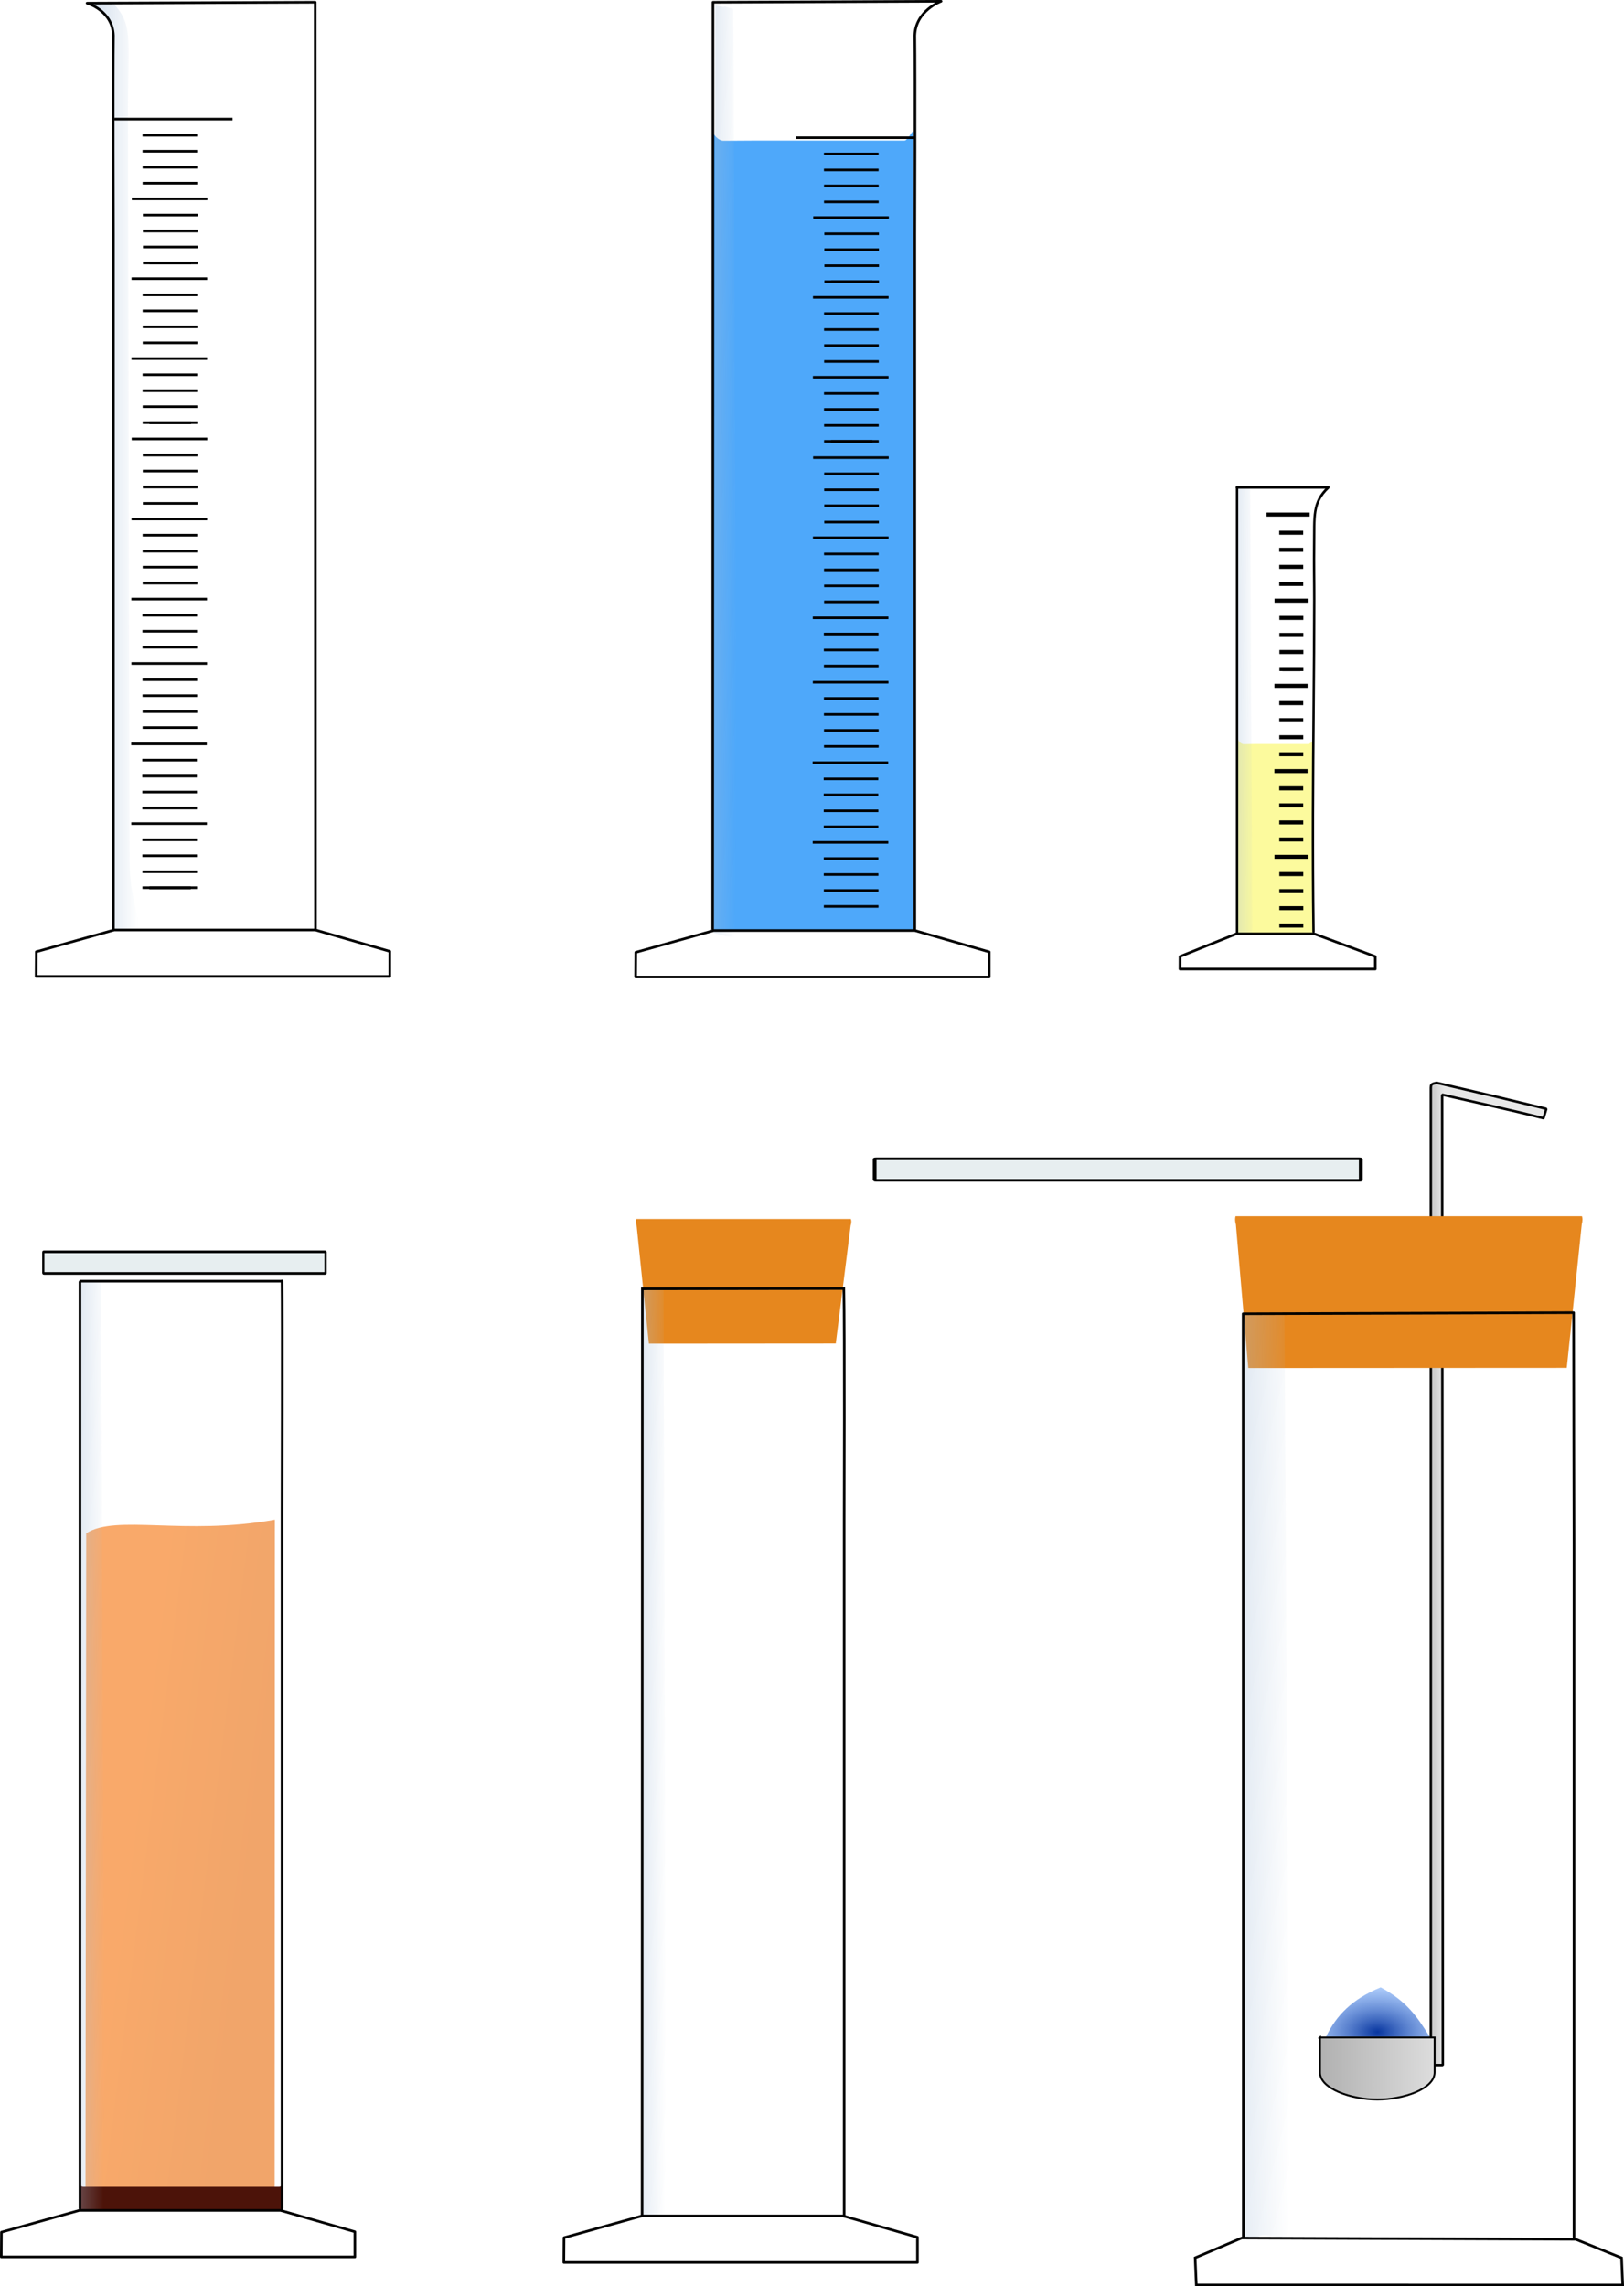<?xml version="1.0" encoding="UTF-8" standalone="no"?>
<svg
   xmlns:dc="http://purl.org/dc/elements/1.1/"
   xmlns:cc="http://creativecommons.org/ns#"
   xmlns:rdf="http://www.w3.org/1999/02/22-rdf-syntax-ns#"
   xmlns:svg="http://www.w3.org/2000/svg"
   xmlns="http://www.w3.org/2000/svg"
   xmlns:xlink="http://www.w3.org/1999/xlink"
   xmlns:sodipodi="http://sodipodi.sourceforge.net/DTD/sodipodi-0.dtd"
   xmlns:inkscape="http://www.inkscape.org/namespaces/inkscape"
   sodipodi:docname="Zylinder-erweitert.svg"
   inkscape:version="1.0 (4035a4fb49, 2020-05-01)"
   version="1.1"
   viewBox="0 0 630.95 888.24"
   id="svg41025">
  <defs
     id="defs41027">
    <linearGradient
       inkscape:collect="always"
       y2="332.68"
       y1="332.5"
       gradientTransform="matrix(1.833,0,0,7.699,-1620.2,-2008.9)"
       x2="1036.8"
       gradientUnits="userSpaceOnUse"
       x1="1028.3"
       id="linearGradient5081">
      <stop
         offset="0"
         style="stop-color:#a9c0da"
         id="stop11571-4-5" />
      <stop
         offset="1"
         style="stop-color:#a9c0da;stop-opacity:0"
         id="stop11573-9-8" />
    </linearGradient>
    <linearGradient
       inkscape:collect="always"
       y2="332.5"
       y1="332.5"
       gradientTransform="matrix(2.103,0,0,6.122,-2095.5,-1375.5)"
       x2="1036.6"
       gradientUnits="userSpaceOnUse"
       x1="1028.3"
       id="linearGradient5904">
      <stop
         offset="0"
         style="stop-color:#a9c0da"
         id="stop11571-3-4" />
      <stop
         offset="1"
         style="stop-color:#a9c0da;stop-opacity:0"
         id="stop11573-8-9" />
    </linearGradient>
    <linearGradient
       inkscape:collect="always"
       y2="332.68"
       x2="1036.8"
       gradientTransform="matrix(1.833,0,0,7.699,-946.07,-1740.6)"
       y1="332.5"
       gradientUnits="userSpaceOnUse"
       x1="1028.3"
       id="linearGradient6714">
      <stop
         offset="0"
         style="stop-color:#a9c0da"
         id="stop11571-4-5-08" />
      <stop
         offset="1"
         style="stop-color:#a9c0da;stop-opacity:0"
         id="stop11573-9-8-0" />
    </linearGradient>
    <linearGradient
       inkscape:collect="always"
       y2="332.55"
       x2="1038.2"
       gradientTransform="matrix(1.415,0,0,3.674,-907.86,-416.2)"
       y1="332.5"
       gradientUnits="userSpaceOnUse"
       x1="1028.3"
       id="linearGradient6716">
      <stop
         offset="0"
         style="stop-color:#a9c0da"
         id="stop11571-4-5-7" />
      <stop
         offset="1"
         style="stop-color:#a9c0da;stop-opacity:0"
         id="stop11573-9-8-4" />
    </linearGradient>
    <linearGradient
       inkscape:collect="always"
       y2="332.68"
       x2="1036.8"
       gradientTransform="matrix(1.833,0,0,7.699,-1603.1,-1844.8)"
       y1="332.5"
       gradientUnits="userSpaceOnUse"
       x1="1028.3"
       id="linearGradient6931">
      <stop
         offset="0"
         style="stop-color:#a9c0da"
         id="stop11571-4-5-08-5" />
      <stop
         offset="1"
         style="stop-color:#a9c0da;stop-opacity:0"
         id="stop11573-9-8-0-0" />
    </linearGradient>
    <linearGradient
       inkscape:collect="always"
       y2="332.68"
       x2="1036.8"
       gradientTransform="matrix(3.631,0,0,7.699,-3224.2,-1835.7)"
       y1="332.5"
       gradientUnits="userSpaceOnUse"
       x1="1028.3"
       id="linearGradient6931-8">
      <stop
         offset="0"
         style="stop-color:#a9c0da"
         id="stop11571-4-5-08-5-4" />
      <stop
         offset="1"
         style="stop-color:#a9c0da;stop-opacity:0"
         id="stop11573-9-8-0-0-5" />
    </linearGradient>
    <filter
       color-interpolation-filters="sRGB"
       inkscape:label="Film grain"
       height="1"
       inkscape:menu-tooltip="Adds a small scale graininess"
       x="0"
       y="0"
       width="1"
       inkscape:menu="Image effects"
       id="filter7913">
      <feTurbulence
         type="fractalNoise"
         numOctaves="3"
         result="result0"
         seed="0"
         baseFrequency="1"
         id="feTurbulence7915" />
      <feColorMatrix
         result="result4"
         type="saturate"
         values="0"
         id="feColorMatrix7917" />
      <feComposite
         operator="arithmetic"
         in="SourceGraphic"
         result="result2"
         k1="1.25"
         k2="0.5"
         k3="0.5"
         in2="result4"
         k4="0"
         id="feComposite7919" />
      <feBlend
         mode="normal"
         in2="SourceGraphic"
         in="result2"
         result="result5"
         id="feBlend7921" />
      <feComposite
         result="result3"
         in2="SourceGraphic"
         in="result5"
         operator="in"
         id="feComposite7923" />
    </filter>
    <filter
       color-interpolation-filters="sRGB"
       inkscape:label="Film grain"
       height="1"
       inkscape:menu-tooltip="Adds a small scale graininess"
       x="0"
       y="0"
       width="1"
       inkscape:menu="Image effects"
       id="filter7913-9">
      <feTurbulence
         type="fractalNoise"
         numOctaves="3"
         result="result0"
         seed="0"
         baseFrequency="1"
         id="feTurbulence7915-5" />
      <feColorMatrix
         result="result4"
         type="saturate"
         values="0"
         id="feColorMatrix7917-9" />
      <feComposite
         operator="arithmetic"
         k4="0"
         result="result2"
         k1="1.25"
         k2="0.5"
         k3="0.5"
         in2="result4"
         in="SourceGraphic"
         id="feComposite7919-6" />
      <feBlend
         mode="normal"
         in2="SourceGraphic"
         in="result2"
         result="result5"
         id="feBlend7921-9" />
      <feComposite
         result="result3"
         in2="SourceGraphic"
         in="result5"
         operator="in"
         id="feComposite7923-5" />
    </filter>
    <linearGradient
       inkscape:collect="always"
       y2="323.8"
       x2="638.61"
       gradientTransform="matrix(.797 0 0 1.339 130.05 -185.64)"
       y1="323.8"
       gradientUnits="userSpaceOnUse"
       xlink:href="#linearGradient3924-3"
       x1="616.03"
       id="linearGradient6423" />
    <linearGradient
       id="linearGradient3924-3">
      <stop
         offset="0"
         style="stop-color:#959595"
         id="stop3926-6" />
      <stop
         offset="1"
         style="stop-color:#e7e7e7"
         id="stop3928-4" />
    </linearGradient>
    <linearGradient
       inkscape:collect="always"
       y2="548.23"
       y1="548.23"
       x2="648.57"
       gradientUnits="userSpaceOnUse"
       xlink:href="#linearGradient3924-3"
       x1="533.48"
       id="linearGradient8692" />
    <radialGradient
       inkscape:collect="always"
       r="16.145"
       gradientTransform="matrix(1.143 .078 -.008 6.459 -61.923 -936.68)"
       cx="448.95"
       cy="175.97"
       gradientUnits="userSpaceOnUse"
       id="radialGradient9450">
      <stop
         offset="0"
         style="stop-color:#07359f"
         id="stop6838-9" />
      <stop
         offset="1"
         style="stop-color:#7cacf6;stop-opacity:.64"
         id="stop6840-4" />
    </radialGradient>
    <filter
       color-interpolation-filters="sRGB"
       inkscape:collect="always"
       id="filter9553">
      <feGaussianBlur
         inkscape:collect="always"
         stdDeviation="1.036"
         id="feGaussianBlur9555" />
    </filter>
    <filter
       inkscape:collect="always"
       x="-.007"
       y="-.105"
       color-interpolation-filters="sRGB"
       width="1.014"
       height="1.209"
       id="filter4204">
      <feGaussianBlur
         inkscape:collect="always"
         stdDeviation="0.366"
         id="feGaussianBlur4206" />
    </filter>
    <filter
       color-interpolation-filters="sRGB"
       inkscape:collect="always"
       id="filter4212">
      <feGaussianBlur
         inkscape:collect="always"
         stdDeviation="0.288"
         id="feGaussianBlur4214" />
    </filter>
    <linearGradient
       inkscape:collect="always"
       y2="726.36"
       x2="132.68"
       gradientTransform="matrix(1 0 0 6.124 -.758 -3649)"
       y1="700.09"
       gradientUnits="userSpaceOnUse"
       x1="88.169"
       id="linearGradient4339">
      <stop
         offset="0"
         style="stop-color:#f66e04"
         id="stop4335" />
      <stop
         offset="1"
         style="stop-color:#e76804"
         id="stop4337" />
    </linearGradient>
    <filter
       color-interpolation-filters="sRGB"
       inkscape:label="Simple blur"
       inkscape:menu-tooltip="Simple Gaussian blur, same as the blur slider in Fill and Stroke dialog"
       inkscape:menu="ABCs"
       id="filter4435">
      <feGaussianBlur
         stdDeviation="3"
         id="feGaussianBlur4437" />
    </filter>
  </defs>
  <sodipodi:namedview
     inkscape:snap-global="false"
     inkscape:document-rotation="0"
     showguides="true"
     inkscape:pageopacity="0.0"
     inkscape:window-height="708"
     inkscape:guide-bbox="true"
     inkscape:document-units="px"
     inkscape:cy="149.39384"
     inkscape:cx="235.17078"
     inkscape:current-layer="layer1"
     borderopacity="1.0"
     showgrid="false"
     inkscape:window-x="-1"
     inkscape:window-maximized="1"
     inkscape:window-width="1360"
     inkscape:zoom="1.1302204"
     pagecolor="#ffffff"
     inkscape:window-y="-1"
     inkscape:pageshadow="2"
     bordercolor="#666666"
     id="base">
    <inkscape:grid
       originx="-37.887px"
       type="xygrid"
       originy="-122.156px"
       id="grid6089" />
  </sodipodi:namedview>
  <g
     transform="translate(-37.887,-41.969)"
     inkscape:groupmode="layer"
     inkscape:label="Calque 1"
     id="layer1">
    <path
       transform="matrix(.935 0 0 .723 6.378 247.58)"
       inkscape:connector-curvature="0"
       sodipodi:nodetypes="csssscc"
       d="m147.92 532.2-0.092 358.13c-0 0.63-0.144 1.135-0.324 1.135h-77.952c-0.179 0-0.324-0.505-0.324-1.135l0.29-350.79c12.367-10.411 40.74 1.401 78.401-7.337z"
       style="opacity:.769;filter:url(#filter4435);fill-rule:evenodd;fill:url(#linearGradient4339)"
       id="rect4308-9" />
    <path
       inkscape:connector-curvature="0"
       style="fill-rule:evenodd;fill:#4c1309"
       sodipodi:nodetypes="sssssssss"
       d="m70.1 891.54h76.367c0.311 0 0.882-0.448 0.882-0.446l0.179 9.582c0 0.017-0.144 0.031-0.324 0.031h-77.952c-0.179 0-0.324-0.014-0.324-0.031l0.29-9.582c-0.004 0.134 0.683 0.446 0.882 0.446z"
       id="rect4308" />
    <path
       transform="matrix(1.448 0 0 .163 -78.341 793.16)"
       inkscape:connector-curvature="0"
       sodipodi:nodetypes="cccc"
       d="m450.72 128.22c7.039 33.597 9.77 69.634 13.198 118.56l-27.874-0.505c2.814-51.655 7.005-89.901 14.677-118.05z"
       style="filter:url(#filter9553);fill:url(#radialGradient9450)"
       id="path6834-5" />
    <g
       transform="matrix(.725 0 0 .725 135.67 447.87)"
       id="g4092-9">
      <path
         inkscape:connector-curvature="0"
         style="stroke-linejoin:bevel;fill-rule:evenodd;stroke:#000000;stroke-linecap:round;stroke-width:1.309;fill:url(#linearGradient6423)"
         sodipodi:nodetypes="cccccccc"
         d="m693.78 34.333-1.514 5.043c-18.24-4.629-38.39-8.946-54.3-12.638l0.357 520h-6.439v-523.7c0.127-1.423-0.108-2.059 3.157-2.652 61.795 14.54-2.08-0.736 58.737 13.946z"
         id="rect4050-4" />
      <path
         inkscape:connector-curvature="0"
         style="stroke:#000000;stroke-width:1px;fill:url(#linearGradient8692)"
         sodipodi:nodetypes="ccszsc"
         d="m572.5 532.01h61.429v18.571c0 9.018-16.72 14.643-30.714 14.643s-30.714-5.804-30.714-14.464v-18.75z"
         id="path4044-4" />
    </g>
    <g
       transform="matrix(.888 0 0 1.072 372.85 443.12)"
       style="filter:url(#filter7913-9);fill:#e6871e"
       id="g4763-0-2-5-9-4">
      <path
         inkscape:connector-curvature="0"
         style="fill:#e6871e"
         sodipodi:nodetypes="csccccscc"
         d="m163.37 66.563c-0.12 0.352-0.188 0.726-0.188 1.156 0 0.637 0.12 1.27 0.344 1.875l5.406 52 139.35-0.062 6.562-52.063c0.192-0.564 0.312-1.159 0.312-1.75 0-0.425-0.094-0.807-0.219-1.156z"
         id="path4254-5-3-4-9-4-5-3" />
    </g>
    <g
       transform="matrix(.88 0 0 .88 140.09 456.98)"
       style="filter:url(#filter7913);fill:#e6871e"
       id="g4763-0-2-5-9">
      <path
         inkscape:connector-curvature="0"
         style="fill:#e6871e"
         sodipodi:nodetypes="csccccscc"
         d="m164.78 66.563c-0.12 0.352-0.188 0.726-0.188 1.156 0 0.637 0.12 1.27 0.344 1.875l5.406 52 82.509-0.062 6.562-52.063c0.192-0.564 0.312-1.159 0.312-1.75 0-0.425-0.094-0.807-0.219-1.156z"
         id="path4254-5-3-4-9-4-5" />
    </g>
    <path
       inkscape:connector-curvature="0"
       style="fill:#349bf9;fill-opacity:0.869;fill-rule:evenodd"
       sodipodi:nodetypes="cssssssccc"
       d="m 318.85,96.66 c 24.209,-0.149 2.08,-0.044 70.421,-0.068 1.425,-4.9e-4 3.584,-5.134 3.584,-3.311 v 309.88 c 0,0.052 -0.182,0.094 -0.407,0.094 h -77.221 c -0.226,0 -0.407,-0.042 -0.407,-0.094 V 93.281 c 0.885,2.126 2.88,3.379 4.031,3.379 z"
       id="rect4216" />
    <g
       id="g8809">
      <g
         transform="translate(44.286,-335.79)"
         id="g6580">
        <path
           inkscape:connector-curvature="0"
           style="stroke-linejoin:round;stroke:#000000;stroke-linecap:round;fill:none"
           sodipodi:nodetypes="cccccccc"
           d="m349.01 738.9v-270s0.209-62.53 0-77.325c0.297-9.744 10.228-13.316 10.228-13.316l-88.628 0.368-0.102 360.04"
           id="path4956-5" />
        <path
           inkscape:connector-curvature="0"
           style="opacity:.5;fill-rule:evenodd;fill:url(#linearGradient5081)"
           sodipodi:nodetypes="ccccc"
           d="m271.5 379.83-0.639 360.4c8.11 1.791 0.62 0.826 9.122 1.673l-1.452-360.64c-7.195-2.221 0.031 0.163-7.031-1.429z"
           id="path17064-37-5" />
        <g
           id="g8910">
          <path
             d="m313.72 649.09h21.213"
             inkscape:connector-curvature="0"
             style="stroke:#000000;fill:none"
             id="path5134-5-1-7" />
          <path
             d="m309.41 642.8h29.363"
             inkscape:connector-curvature="0"
             style="stroke:#000000;fill:none"
             id="path5134-5-4-1" />
          <path
             d="m313.72 636.49h21.213"
             inkscape:connector-curvature="0"
             style="stroke:#000000;fill:none"
             id="path5134-5-0-0" />
          <path
             d="m313.69 630.28h21.213"
             inkscape:connector-curvature="0"
             style="stroke:#000000;fill:none"
             id="path5134-1-2-5" />
          <path
             d="m313.69 624.07h21.213"
             inkscape:connector-curvature="0"
             style="stroke:#000000;fill:none"
             id="path5134-5-1-7-9" />
          <path
             d="m309.39 617.78h29.363"
             inkscape:connector-curvature="0"
             style="stroke:#000000;fill:none"
             id="path5134-5-4-1-5" />
          <path
             d="m313.79 611.58h21.213"
             inkscape:connector-curvature="0"
             style="stroke:#000000;fill:none"
             id="path5134-6-3" />
          <path
             d="m313.79 605.37h21.213"
             inkscape:connector-curvature="0"
             style="stroke:#000000;fill:none"
             id="path5134-5-0-2" />
          <path
             d="m313.76 599.16h21.213"
             inkscape:connector-curvature="0"
             style="stroke:#000000;fill:none"
             id="path5134-1-2-8" />
          <path
             d="m313.76 592.96h21.213"
             inkscape:connector-curvature="0"
             style="stroke:#000000;fill:none"
             id="path5134-5-1-7-7" />
          <path
             d="m309.45 586.67h29.363"
             inkscape:connector-curvature="0"
             style="stroke:#000000;fill:none"
             id="path5134-5-4-1-7" />
          <path
             d="m313.84 580.59h21.213"
             inkscape:connector-curvature="0"
             style="stroke:#000000;fill:none"
             id="path5134-6-39" />
          <path
             d="m313.84 574.25h21.213"
             inkscape:connector-curvature="0"
             style="stroke:#000000;fill:none"
             id="path5134-5-0-5" />
          <path
             d="m313.81 568.04h21.213"
             inkscape:connector-curvature="0"
             style="stroke:#000000;fill:none"
             id="path5134-1-2-0" />
          <path
             d="m313.81 561.84h21.213"
             inkscape:connector-curvature="0"
             style="stroke:#000000;fill:none"
             id="path5134-5-1-7-5" />
          <path
             d="m309.51 555.55h29.363"
             inkscape:connector-curvature="0"
             style="stroke:#000000;fill:none"
             id="path5134-5-4-1-8" />
          <path
             d="m316.55 549.29h16.033"
             inkscape:connector-curvature="0"
             style="stroke:#000000;fill:none"
             id="path5134-5-1-1-6-32" />
          <path
             d="m316.39 549.31h16.033"
             inkscape:connector-curvature="0"
             style="stroke:#000000;fill:none"
             id="path5134-5-1-1-5" />
          <path
             d="m313.78 549.23h21.213"
             inkscape:connector-curvature="0"
             style="stroke:#000000;fill:none"
             id="path5134-6-1" />
          <path
             d="m313.78 543.02h21.213"
             inkscape:connector-curvature="0"
             style="stroke:#000000;fill:none"
             id="path5134-5-0-01" />
          <path
             d="m313.75 536.81h21.213"
             inkscape:connector-curvature="0"
             style="stroke:#000000;fill:none"
             id="path5134-1-2-6" />
          <path
             d="m313.75 530.61h21.213"
             inkscape:connector-curvature="0"
             style="stroke:#000000;fill:none"
             id="path5134-5-1-7-94" />
          <path
             d="m309.44 524.32h29.363"
             inkscape:connector-curvature="0"
             style="stroke:#000000;fill:none"
             id="path5134-5-4-1-86" />
          <path
             d="m313.8 518.2h21.213"
             inkscape:connector-curvature="0"
             style="stroke:#000000;fill:none"
             id="path5134-6-1-9" />
          <path
             d="m313.8 511.99h21.213"
             inkscape:connector-curvature="0"
             style="stroke:#000000;fill:none"
             id="path5134-5-0-01-8" />
          <path
             d="m313.77 505.78h21.213"
             inkscape:connector-curvature="0"
             style="stroke:#000000;fill:none"
             id="path5134-1-2-6-6" />
          <path
             d="m313.77 499.57h21.213"
             inkscape:connector-curvature="0"
             style="stroke:#000000;fill:none"
             id="path5134-5-1-7-94-7" />
          <path
             d="m309.46 493.28h29.363"
             inkscape:connector-curvature="0"
             style="stroke:#000000;fill:none"
             id="path5134-5-4-1-86-8" />
          <path
             d="m316.51 487.22h16.033"
             inkscape:connector-curvature="0"
             style="stroke:#000000;fill:none"
             id="path5134-5-1-1-6-4-4" />
          <path
             d="m313.9 487.18h21.213"
             inkscape:connector-curvature="0"
             style="stroke:#000000;fill:none"
             id="path5134-6-1-8" />
          <path
             d="m313.9 480.97h21.213"
             inkscape:connector-curvature="0"
             style="stroke:#000000;fill:none"
             id="path5134-5-0-01-0" />
          <path
             d="m313.87 474.76h21.213"
             inkscape:connector-curvature="0"
             style="stroke:#000000;fill:none"
             id="path5134-1-2-6-2" />
          <path
             d="m313.87 468.56h21.213"
             inkscape:connector-curvature="0"
             style="stroke:#000000;fill:none"
             id="path5134-5-1-7-94-0" />
          <path
             d="m309.56 462.27h29.363"
             inkscape:connector-curvature="0"
             style="stroke:#000000;fill:none"
             id="path5134-5-4-1-86-6" />
          <path
             d="m313.76 456.18h21.213"
             inkscape:connector-curvature="0"
             style="stroke:#000000;fill:none"
             id="path5134-6-1-0" />
          <path
             d="m313.76 449.98h21.213"
             inkscape:connector-curvature="0"
             style="stroke:#000000;fill:none"
             id="path5134-5-0-01-1" />
          <path
             d="m313.73 443.77h21.213"
             inkscape:connector-curvature="0"
             style="stroke:#000000;fill:none"
             id="path5134-1-2-6-3" />
          <path
             d="m313.73 437.56h21.213"
             inkscape:connector-curvature="0"
             style="stroke:#000000;fill:none"
             id="path5134-5-1-7-94-3" />
          <path
             d="m302.79 431.27h45.902"
             inkscape:connector-curvature="0"
             style="stroke:#000000;fill:none"
             id="path5134-5-4-1-86-9" />
        </g>
        <g
           id="g8951">
          <path
             d="m313.65 698.96h21.213"
             inkscape:connector-curvature="0"
             style="stroke:#000000;fill:none"
             id="path5134" />
          <path
             d="m313.65 692.75h21.213"
             inkscape:connector-curvature="0"
             style="stroke:#000000;fill:none"
             id="path5134-5" />
          <path
             d="m313.62 686.55h21.213"
             inkscape:connector-curvature="0"
             style="stroke:#000000;fill:none"
             id="path5134-1" />
          <path
             d="m313.62 680.34h21.213"
             inkscape:connector-curvature="0"
             style="stroke:#000000;fill:none"
             id="path5134-5-1" />
          <path
             d="m309.32 674.05h29.363"
             inkscape:connector-curvature="0"
             style="stroke:#000000;fill:none"
             id="path5134-5-4" />
          <path
             d="m313.75 667.72h21.213"
             inkscape:connector-curvature="0"
             style="stroke:#000000;fill:none"
             id="path5134-6" />
          <path
             d="m313.75 661.51h21.213"
             inkscape:connector-curvature="0"
             style="stroke:#000000;fill:none"
             id="path5134-5-0" />
          <path
             d="m313.72 655.3h21.213"
             inkscape:connector-curvature="0"
             style="stroke:#000000;fill:none"
             id="path5134-1-2" />
          <path
             d="m313.69 729.92h21.213"
             inkscape:connector-curvature="0"
             style="stroke:#000000;fill:none"
             id="path5134-6-1-4" />
          <path
             d="m313.69 723.71h21.213"
             inkscape:connector-curvature="0"
             style="stroke:#000000;fill:none"
             id="path5134-5-0-01-3" />
          <path
             d="m313.66 717.51h21.213"
             inkscape:connector-curvature="0"
             style="stroke:#000000;fill:none"
             id="path5134-1-2-6-4" />
          <path
             d="m313.66 711.3h21.213"
             inkscape:connector-curvature="0"
             style="stroke:#000000;fill:none"
             id="path5134-5-1-7-94-8" />
          <path
             d="m309.36 705.01h29.363"
             inkscape:connector-curvature="0"
             style="stroke:#000000;fill:none"
             id="path5134-5-4-1-86-3" />
        </g>
        <path
           d="m270.86 739.28h78.187l28.889 8.302v9.755h-137.38l0.066-9.596z"
           style="stroke-linejoin:round;stroke:#000000;fill:none"
           sodipodi:nodetypes="ccccccc"
           inkscape:connector-curvature="0"
           id="path3799-4-5-9" />
      </g>
    </g>
    <g
       id="g8723">
      <path
         d="m520.82 552.69 0.715 358.85c8.871 0.097 1.384-2.875 17.536 0.293l-2.135-358.97c-13.984 0.011-1.546-0.015-15.714-0.268z"
         style="opacity:.5;fill-rule:evenodd;fill:url(#linearGradient6931-8)"
         sodipodi:nodetypes="cccccc"
         inkscape:connector-curvature="0"
         id="path17064-37-5-8-6-5" />
      <path
         d="m520.94 911.65-0.06-359.28 128.38-0.434c-0.004 14.808 0.152 90.17 0.152 90.17v269.57"
         style="stroke-linejoin:round;stroke:#000000;fill:none"
         sodipodi:nodetypes="ccccccc"
         inkscape:connector-curvature="0"
         id="path4956-4-6-6" />
      <path
         d="m520.28 911.46 129.82 0.503 17.785 7.196 0.451 10.549-165.66-0.03-0.451-10.549z"
         inkscape:connector-curvature="0"
         style="stroke:#000000;stroke-width:.996;fill:none"
         id="path3799" />
    </g>
    <g
       id="g8730">
      <path
         d="m287.91 543.04-0.166 359.76c8.615 0 0.557-0.784 9.059 0.063l-1.1-359.78c-3.722-0.074-4.452-0.089-7.789-0.04z"
         style="opacity:.5;fill-rule:evenodd;fill:url(#linearGradient6931)"
         sodipodi:nodetypes="ccccc"
         inkscape:connector-curvature="0"
         id="path17064-37-5-8-6" />
      <path
         d="m287.36 902.73 0.102-360.04 78.274-0.111c0.335 14.719 0.126 90.358 0.126 90.358v269.92"
         style="stroke:#000000;fill:none"
         sodipodi:nodetypes="ccccccc"
         inkscape:connector-curvature="0"
         id="path4956-4-6" />
      <path
         d="m287.26 902.86h78.187l28.889 8.302v9.755h-137.38l0.066-9.596z"
         style="stroke-linejoin:round;stroke:#000000;fill:none"
         sodipodi:nodetypes="ccccccc"
         inkscape:connector-curvature="0"
         id="path3799-4" />
    </g>
    <g
       id="g8737">
      <g
         transform="translate(-875.43,-107.14)"
         id="g6527">
        <path
           inkscape:connector-curvature="0"
           style="opacity:.5;fill-rule:evenodd;fill:url(#linearGradient6714)"
           sodipodi:nodetypes="ccccc"
           d="m944.79 647.27-0.101 360.41c4.89 0.149 5.615-0.062 9.382-0.162l-1.49-360.13c-3.091-0.137-3.947-0.594-7.789-0.103z"
           id="path17064-37-5-8" />
        <path
           inkscape:connector-curvature="0"
           style="stroke:#000000;fill:none"
           sodipodi:nodetypes="cc"
           d="m944.39 1007.4v-360.51"
           id="path4956-4" />
        <path
           inkscape:connector-curvature="0"
           style="stroke:#000000;stroke-linecap:round;fill:none"
           sodipodi:nodetypes="ccccc"
           d="m1022.9 1007.2v-270s0.208-75.662 0-90.457"
           id="path4956-5-7" />
        <path
           inkscape:connector-curvature="0"
           style="stroke-linejoin:round;stroke:#000000;stroke-linecap:round;fill:none"
           sodipodi:nodetypes="cc"
           d="m944.6 646.85h78.046"
           id="path4980-3" />
      </g>
      <path
         d="m68.691 900.72h78.187l28.889 8.302v9.755h-137.38l0.066-9.596z"
         style="stroke-linejoin:round;stroke:#000000;fill:none"
         sodipodi:nodetypes="ccccccc"
         inkscape:connector-curvature="0"
         id="path3799-4-9" />
    </g>
    <g
       id="g8745">
      <g
         transform="translate(7.143,-434.5)"
         id="g6646">
        <path
           inkscape:connector-curvature="0"
           style="opacity:.5;fill-rule:evenodd;fill:url(#linearGradient5904)"
           sodipodi:nodetypes="ccccccccc"
           d="m74.092 485.73c1.014 2.747 0.597 15.634 0.674 37.862l0.024 314.47c5.059-0.141 6.887 0.17 9.806 0.22-0.046-8.507-3.403-13.154-3.474-27.079l-0.647-287.33c-0.227-31.44 2.543-37.536-5.827-46.161l-8.794-0.004c5.933 4.512 6.429 5.188 8.239 8.018z"
           id="path17064-3-9" />
        <g
           transform="translate(97.143,82.857)"
           id="g6032">
          <g
             transform="matrix(1,0,0,1.024,156.57,216.18)"
             style="stroke-width:.988"
             id="g5725">
            <path
               inkscape:connector-curvature="0"
               style="stroke:#000000;stroke-width:.988;fill:none"
               d="m-167.66 479.83h21.213"
               id="path5134-7" />
            <path
               inkscape:connector-curvature="0"
               style="stroke:#000000;stroke-width:.988;fill:none"
               d="m-167.66 473.77h21.213"
               id="path5134-5-7" />
            <path
               inkscape:connector-curvature="0"
               style="stroke:#000000;stroke-width:.988;fill:none"
               d="m-167.69 467.71h21.213"
               id="path5134-1-4" />
            <path
               inkscape:connector-curvature="0"
               style="stroke:#000000;stroke-width:.988;fill:none"
               d="m-167.69 461.65h21.213"
               id="path5134-5-1-0" />
            <path
               inkscape:connector-curvature="0"
               style="stroke:#000000;stroke-width:.988;fill:none"
               d="m-171.99 455.51h29.363"
               id="path5134-5-4-7" />
            <path
               inkscape:connector-curvature="0"
               style="stroke:#000000;stroke-width:.988;fill:none"
               d="m-167.56 449.32h21.213"
               id="path5134-6-2" />
            <path
               inkscape:connector-curvature="0"
               style="stroke:#000000;stroke-width:.988;fill:none"
               d="m-167.56 443.26h21.213"
               id="path5134-5-0-3" />
            <path
               inkscape:connector-curvature="0"
               style="stroke:#000000;stroke-width:.988;fill:none"
               d="m-167.59 437.2h21.213"
               id="path5134-1-2-2" />
            <path
               inkscape:connector-curvature="0"
               style="stroke:#000000;stroke-width:.988;fill:none"
               d="m-167.59 431.14h21.213"
               id="path5134-5-1-7-0" />
            <path
               inkscape:connector-curvature="0"
               style="stroke:#000000;stroke-width:.988;fill:none"
               d="m-171.9 425h29.363"
               id="path5134-5-4-1-4" />
            <path
               inkscape:connector-curvature="0"
               style="stroke:#000000;stroke-width:.988;fill:none"
               d="m-167.59 418.83h21.213"
               id="path5134-5-0-0-2" />
            <path
               inkscape:connector-curvature="0"
               style="stroke:#000000;stroke-width:.988;fill:none"
               d="m-167.62 412.77h21.213"
               id="path5134-1-2-5-3" />
            <path
               inkscape:connector-curvature="0"
               style="stroke:#000000;stroke-width:.988;fill:none"
               d="m-167.62 406.71h21.213"
               id="path5134-5-1-7-9-8" />
            <path
               inkscape:connector-curvature="0"
               style="stroke:#000000;stroke-width:.988;fill:none"
               d="m-171.92 400.57h29.363"
               id="path5134-5-4-1-5-8" />
            <path
               inkscape:connector-curvature="0"
               style="stroke:#000000;stroke-width:.988;fill:none"
               d="m-167.52 394.51h21.213"
               id="path5134-6-3-2" />
            <path
               inkscape:connector-curvature="0"
               style="stroke:#000000;stroke-width:.988;fill:none"
               d="m-167.52 388.45h21.213"
               id="path5134-5-0-2-3" />
            <path
               inkscape:connector-curvature="0"
               style="stroke:#000000;stroke-width:.988;fill:none"
               d="m-167.55 382.39h21.213"
               id="path5134-1-2-8-8" />
            <path
               inkscape:connector-curvature="0"
               style="stroke:#000000;stroke-width:.988;fill:none"
               d="m-167.55 376.33h21.213"
               id="path5134-5-1-7-7-0" />
            <path
               inkscape:connector-curvature="0"
               style="stroke:#000000;stroke-width:.988;fill:none"
               d="m-171.86 370.19h29.363"
               id="path5134-5-4-1-7-6" />
            <path
               inkscape:connector-curvature="0"
               style="stroke:#000000;stroke-width:.988;fill:none"
               d="m-167.47 364.25h21.213"
               id="path5134-6-39-4" />
            <path
               inkscape:connector-curvature="0"
               style="stroke:#000000;stroke-width:.988;fill:none"
               d="m-167.47 358.06h21.213"
               id="path5134-5-0-5-3" />
            <path
               inkscape:connector-curvature="0"
               style="stroke:#000000;stroke-width:.988;fill:none"
               d="m-167.49 352h21.213"
               id="path5134-1-2-0-3" />
            <path
               inkscape:connector-curvature="0"
               style="stroke:#000000;stroke-width:.988;fill:none"
               d="m-167.49 345.94h21.213"
               id="path5134-5-1-7-5-2" />
            <path
               inkscape:connector-curvature="0"
               style="stroke:#000000;stroke-width:.988;fill:none"
               d="m-171.8 339.8h29.363"
               id="path5134-5-4-1-8-8" />
            <path
               inkscape:connector-curvature="0"
               style="stroke:#000000;stroke-width:.988;fill:none"
               d="m-164.76 333.69h16.033"
               id="path5134-5-1-1-6-32-8" />
            <path
               inkscape:connector-curvature="0"
               style="stroke:#000000;stroke-width:.988;fill:none"
               d="m-164.92 333.71h16.033"
               id="path5134-5-1-1-5-8" />
            <path
               inkscape:connector-curvature="0"
               style="stroke:#000000;stroke-width:.988;fill:none"
               d="m-167.53 333.63h21.213"
               id="path5134-6-1-1" />
            <path
               inkscape:connector-curvature="0"
               style="stroke:#000000;stroke-width:.988;fill:none"
               d="m-167.53 327.57h21.213"
               id="path5134-5-0-01-39" />
            <path
               inkscape:connector-curvature="0"
               style="stroke:#000000;stroke-width:.988;fill:none"
               d="m-167.56 321.51h21.213"
               id="path5134-1-2-6-0" />
            <path
               inkscape:connector-curvature="0"
               style="stroke:#000000;stroke-width:.988;fill:none"
               d="m-167.56 315.45h21.213"
               id="path5134-5-1-7-94-78" />
            <path
               inkscape:connector-curvature="0"
               style="stroke:#000000;stroke-width:.988;fill:none"
               d="m-171.87 309.31h29.363"
               id="path5134-5-4-1-86-83" />
            <path
               inkscape:connector-curvature="0"
               style="stroke:#000000;stroke-width:.988;fill:none"
               d="m-167.51 303.33h21.213"
               id="path5134-6-1-9-0" />
            <path
               inkscape:connector-curvature="0"
               style="stroke:#000000;stroke-width:.988;fill:none"
               d="m-167.51 297.27h21.213"
               id="path5134-5-0-01-8-5" />
            <path
               inkscape:connector-curvature="0"
               style="stroke:#000000;stroke-width:.988;fill:none"
               d="m-167.54 291.21h21.213"
               id="path5134-1-2-6-6-6" />
            <path
               inkscape:connector-curvature="0"
               style="stroke:#000000;stroke-width:.988;fill:none"
               d="m-167.54 285.15h21.213"
               id="path5134-5-1-7-94-7-3" />
            <path
               inkscape:connector-curvature="0"
               style="stroke:#000000;stroke-width:.988;fill:none"
               d="m-171.85 279.01h29.363"
               id="path5134-5-4-1-86-8-0" />
            <path
               inkscape:connector-curvature="0"
               style="stroke:#000000;stroke-width:.988;fill:none"
               d="m-164.8 273.09h16.033"
               id="path5134-5-1-1-6-4-4-8" />
            <path
               inkscape:connector-curvature="0"
               style="stroke:#000000;stroke-width:.988;fill:none"
               d="m-167.41 273.05h21.213"
               id="path5134-6-1-8-8" />
            <path
               inkscape:connector-curvature="0"
               style="stroke:#000000;stroke-width:.988;fill:none"
               d="m-167.41 266.99h21.213"
               id="path5134-5-0-01-0-2" />
            <path
               inkscape:connector-curvature="0"
               style="stroke:#000000;stroke-width:.988;fill:none"
               d="m-167.44 260.92h21.213"
               id="path5134-1-2-6-2-2" />
            <path
               inkscape:connector-curvature="0"
               style="stroke:#000000;stroke-width:.988;fill:none"
               d="m-167.44 254.86h21.213"
               id="path5134-5-1-7-94-0-8" />
            <path
               inkscape:connector-curvature="0"
               style="stroke:#000000;stroke-width:.988;fill:none"
               d="m-171.75 248.72h29.363"
               id="path5134-5-4-1-86-6-2" />
            <path
               inkscape:connector-curvature="0"
               style="stroke:#000000;stroke-width:.988;fill:none"
               d="m-167.55 242.78h21.213"
               id="path5134-6-1-0-4" />
            <path
               inkscape:connector-curvature="0"
               style="stroke:#000000;stroke-width:.988;fill:none"
               d="m-167.55 236.72h21.213"
               id="path5134-5-0-01-1-3" />
            <path
               inkscape:connector-curvature="0"
               style="stroke:#000000;stroke-width:.988;fill:none"
               d="m-167.58 230.66h21.213"
               id="path5134-1-2-6-3-0" />
            <path
               inkscape:connector-curvature="0"
               style="stroke:#000000;stroke-width:.988;fill:none"
               d="m-167.58 224.6h21.213"
               id="path5134-5-1-7-94-3-6" />
            <path
               inkscape:connector-curvature="0"
               style="stroke:#000000;stroke-width:.988;fill:none"
               d="m-178.52 218.46h45.902"
               id="path5134-5-4-1-86-9-9" />
            <path
               inkscape:connector-curvature="0"
               style="stroke:#000000;stroke-width:.988;fill:none"
               d="m-164.84 510.12h16.033"
               id="path5134-5-1-1-6-32-7-4" />
            <path
               inkscape:connector-curvature="0"
               style="stroke:#000000;stroke-width:.988;fill:none"
               d="m-165 510.14h16.033"
               id="path5134-5-1-1-5-1-0" />
            <path
               inkscape:connector-curvature="0"
               style="stroke:#000000;stroke-width:.988;fill:none"
               d="m-167.62 510.06h21.213"
               id="path5134-6-1-4-2" />
            <path
               inkscape:connector-curvature="0"
               style="stroke:#000000;stroke-width:.988;fill:none"
               d="m-167.62 504h21.213"
               id="path5134-5-0-01-3-8" />
            <path
               inkscape:connector-curvature="0"
               style="stroke:#000000;stroke-width:.988;fill:none"
               d="m-167.65 497.94h21.213"
               id="path5134-1-2-6-4-0" />
            <path
               inkscape:connector-curvature="0"
               style="stroke:#000000;stroke-width:.988;fill:none"
               d="m-167.65 491.88h21.213"
               id="path5134-5-1-7-94-8-2" />
            <path
               inkscape:connector-curvature="0"
               style="stroke:#000000;stroke-width:.988;fill:none"
               d="m-171.95 485.74h29.363"
               id="path5134-5-4-1-86-3-7" />
          </g>
        </g>
        <path
           inkscape:connector-curvature="0"
           style="stroke-linejoin:round;stroke:#000000;fill:none"
           sodipodi:nodetypes="cccccccc"
           d="m153.31 837.37-0.102-360.04-88.628 0.37s9.931 2.834 10.228 12.579c-0.209 14.795 0 77.325 0 77.325v270"
           id="path4956-6" />
      </g>
      <path
         d="m82.242 403.27h78.187l28.889 8.302v9.755h-137.38l0.066-9.596z"
         style="stroke-linejoin:round;stroke:#000000;fill:none"
         sodipodi:nodetypes="ccccccc"
         inkscape:connector-curvature="0"
         id="path3799-4-5" />
    </g>
    <path
       inkscape:connector-curvature="0"
       style="fill-rule:evenodd;fill:#fcf98f;fill-opacity:.869"
       sodipodi:nodetypes="csssssscc"
       d="m521.13 331.09c9.132-0.149-0.912-0.044 24.866-0.068 0.538-0 2.155-0.685 2.155-2.508v75.883c0 0.052-0.069 0.094-0.154 0.094h-29.127c-0.085 0-0.154-0.042-0.154-0.094v-75.883c0.334 2.126 1.979 2.575 2.413 2.575z"
       id="rect4216-0" />
    <g
       transform="translate(-68.47,-22.265)"
       id="g8871">
      <g
         transform="matrix(.852 0 0 1 116.35 -470.23)"
         style="stroke-width:1.083"
         id="g6539">
        <path
           inkscape:connector-curvature="0"
           style="opacity:.5;fill-rule:evenodd;fill:url(#linearGradient6716)"
           sodipodi:nodetypes="ccccc"
           d="m552.94 723.79-0.215 173.2c3.199 0.029 3.893 0.082 6.635 0.107l-0.99-172.63c-5.556-1.06 0.024 0.078-5.43-0.682z"
           id="path17064-37-5-2" />
        <path
           inkscape:connector-curvature="0"
           style="stroke:#000000;stroke-width:1.083;fill:none"
           sodipodi:nodetypes="cc"
           d="m552.37 897.6v-173.81"
           id="path4956-0" />
        <path
           inkscape:connector-curvature="0"
           style="stroke:#000000;stroke-width:1.083;stroke-linecap:round;fill:none"
           sodipodi:nodetypes="csssssssc"
           d="m587.25 896.42c-0.123-8.113-0.198-15.936-0.237-23.535-0.039-7.599-0.042-14.973-0.021-22.188 0.021-7.215 0.066-14.272 0.122-21.236 0.056-6.964 0.123-13.834 0.189-20.677 0.066-6.843 0.131-13.658 0.183-20.512 0.051-6.853 0.089-13.745 0.102-20.74 0.012-6.995-0.186-14.095-0.054-21.362 0.2-11.056-0.9-16.473 6.535-22.378"
           id="path4956-5-9" />
        <path
           inkscape:connector-curvature="0"
           style="stroke:#000000;stroke-width:1.083;stroke-linecap:round;fill:none"
           d="m552.3 723.79h41.416"
           id="path6095" />
        <g
           transform="matrix(.515 0 0 1.067 577.28 265.35)"
           style="stroke-width:1.462"
           id="g6032-8">
          <path
             d="m-10.892 589.23h21.213"
             inkscape:connector-curvature="0"
             style="stroke:#000000;stroke-width:1.462;fill:none"
             id="path5134-6-39-4-4" />
          <path
             d="m-10.892 582.89h21.213"
             inkscape:connector-curvature="0"
             style="stroke:#000000;stroke-width:1.462;fill:none"
             id="path5134-5-0-5-3-6" />
          <path
             d="m-10.921 576.68h21.213"
             inkscape:connector-curvature="0"
             style="stroke:#000000;stroke-width:1.462;fill:none"
             id="path5134-1-2-0-3-0" />
          <path
             d="m-10.921 570.47h21.213"
             inkscape:connector-curvature="0"
             style="stroke:#000000;stroke-width:1.462;fill:none"
             id="path5134-5-1-7-5-2-3" />
          <path
             d="m-15.228 564.18h29.363"
             inkscape:connector-curvature="0"
             style="stroke:#000000;stroke-width:1.462;fill:none"
             id="path5134-5-4-1-8-8-1" />
          <path
             d="m-10.957 557.87h21.213"
             inkscape:connector-curvature="0"
             style="stroke:#000000;stroke-width:1.462;fill:none"
             id="path5134-6-1-1-3" />
          <path
             d="m-10.957 551.66h21.213"
             inkscape:connector-curvature="0"
             style="stroke:#000000;stroke-width:1.462;fill:none"
             id="path5134-5-0-01-39-7" />
          <path
             d="m-10.986 545.45h21.213"
             inkscape:connector-curvature="0"
             style="stroke:#000000;stroke-width:1.462;fill:none"
             id="path5134-1-2-6-0-5" />
          <path
             d="m-10.986 539.25h21.213"
             inkscape:connector-curvature="0"
             style="stroke:#000000;stroke-width:1.462;fill:none"
             id="path5134-5-1-7-94-78-1" />
          <path
             d="m-15.293 532.96h29.363"
             inkscape:connector-curvature="0"
             style="stroke:#000000;stroke-width:1.462;fill:none"
             id="path5134-5-4-1-86-83-8" />
          <path
             d="m-10.937 526.83h21.213"
             inkscape:connector-curvature="0"
             style="stroke:#000000;stroke-width:1.462;fill:none"
             id="path5134-6-1-9-0-9" />
          <path
             d="m-10.937 520.63h21.213"
             inkscape:connector-curvature="0"
             style="stroke:#000000;stroke-width:1.462;fill:none"
             id="path5134-5-0-01-8-5-2" />
          <path
             d="m-10.966 514.42h21.213"
             inkscape:connector-curvature="0"
             style="stroke:#000000;stroke-width:1.462;fill:none"
             id="path5134-1-2-6-6-6-3" />
          <path
             d="m-10.966 508.21h21.213"
             inkscape:connector-curvature="0"
             style="stroke:#000000;stroke-width:1.462;fill:none"
             id="path5134-5-1-7-94-7-3-2" />
          <path
             d="m-15.273 501.92h29.363"
             inkscape:connector-curvature="0"
             style="stroke:#000000;stroke-width:1.462;fill:none"
             id="path5134-5-4-1-86-8-0-8" />
          <path
             d="m-8.23 495.86h16.033"
             inkscape:connector-curvature="0"
             style="stroke:#000000;stroke-width:1.462;fill:none"
             id="path5134-5-1-1-6-4-4-8-1" />
          <path
             d="m-10.835 495.82h21.213"
             inkscape:connector-curvature="0"
             style="stroke:#000000;stroke-width:1.462;fill:none"
             id="path5134-6-1-8-8-7" />
          <path
             d="m-10.835 489.61h21.213"
             inkscape:connector-curvature="0"
             style="stroke:#000000;stroke-width:1.462;fill:none"
             id="path5134-5-0-01-0-2-2" />
          <path
             d="m-10.864 483.4h21.213"
             inkscape:connector-curvature="0"
             style="stroke:#000000;stroke-width:1.462;fill:none"
             id="path5134-1-2-6-2-2-8" />
          <path
             d="m-10.864 477.2h21.213"
             inkscape:connector-curvature="0"
             style="stroke:#000000;stroke-width:1.462;fill:none"
             id="path5134-5-1-7-94-0-8-9" />
          <path
             d="m-15.171 470.91h29.363"
             inkscape:connector-curvature="0"
             style="stroke:#000000;stroke-width:1.462;fill:none"
             id="path5134-5-4-1-86-6-2-3" />
          <path
             d="m-10.977 464.82h21.213"
             inkscape:connector-curvature="0"
             style="stroke:#000000;stroke-width:1.462;fill:none"
             id="path5134-6-1-0-4-8" />
          <path
             d="m-10.977 458.62h21.213"
             inkscape:connector-curvature="0"
             style="stroke:#000000;stroke-width:1.462;fill:none"
             id="path5134-5-0-01-1-3-6" />
          <path
             d="m-11.006 452.41h21.213"
             inkscape:connector-curvature="0"
             style="stroke:#000000;stroke-width:1.462;fill:none"
             id="path5134-1-2-6-3-0-8" />
          <path
             d="m-11.006 446.2h21.213"
             inkscape:connector-curvature="0"
             style="stroke:#000000;stroke-width:1.462;fill:none"
             id="path5134-5-1-7-94-3-6-4" />
          <path
             d="m-22.283 439.58h38.255"
             inkscape:connector-curvature="0"
             style="stroke:#000000;stroke-width:1.462;fill:none"
             id="path5134-5-4-1-86-9-9-9" />
        </g>
      </g>
      <path
         d="m586.73 427.01h30.198l23.762 8.839v4.87h-75.888l0.028-4.889z"
         style="stroke-linejoin:round;stroke:#000000;fill:none"
         sodipodi:nodetypes="ccccccc"
         inkscape:connector-curvature="0"
         id="path3799-4-5-2" />
    </g>
    <rect
       x="48.703"
       y="531.16"
       width="128.57"
       height="8.398"
       ry=".094"
       rx=".391"
       transform="matrix(.853 0 0 1 13.17 -2.857)"
       style="filter:url(#filter4212);stroke:#000000;fill-rule:evenodd;fill:#e7eef0"
       id="rect9272" />
    <rect
       x="48.703"
       y="531.16"
       width="128.57"
       height="8.398"
       ry=".094"
       rx=".391"
       transform="matrix(1.469,0,0,1,306.16,-39.014)"
       style="filter:url(#filter4204);stroke:#000000;fill-rule:evenodd;fill:#e7eef0"
       id="rect9272-7" />
  </g>
</svg>
